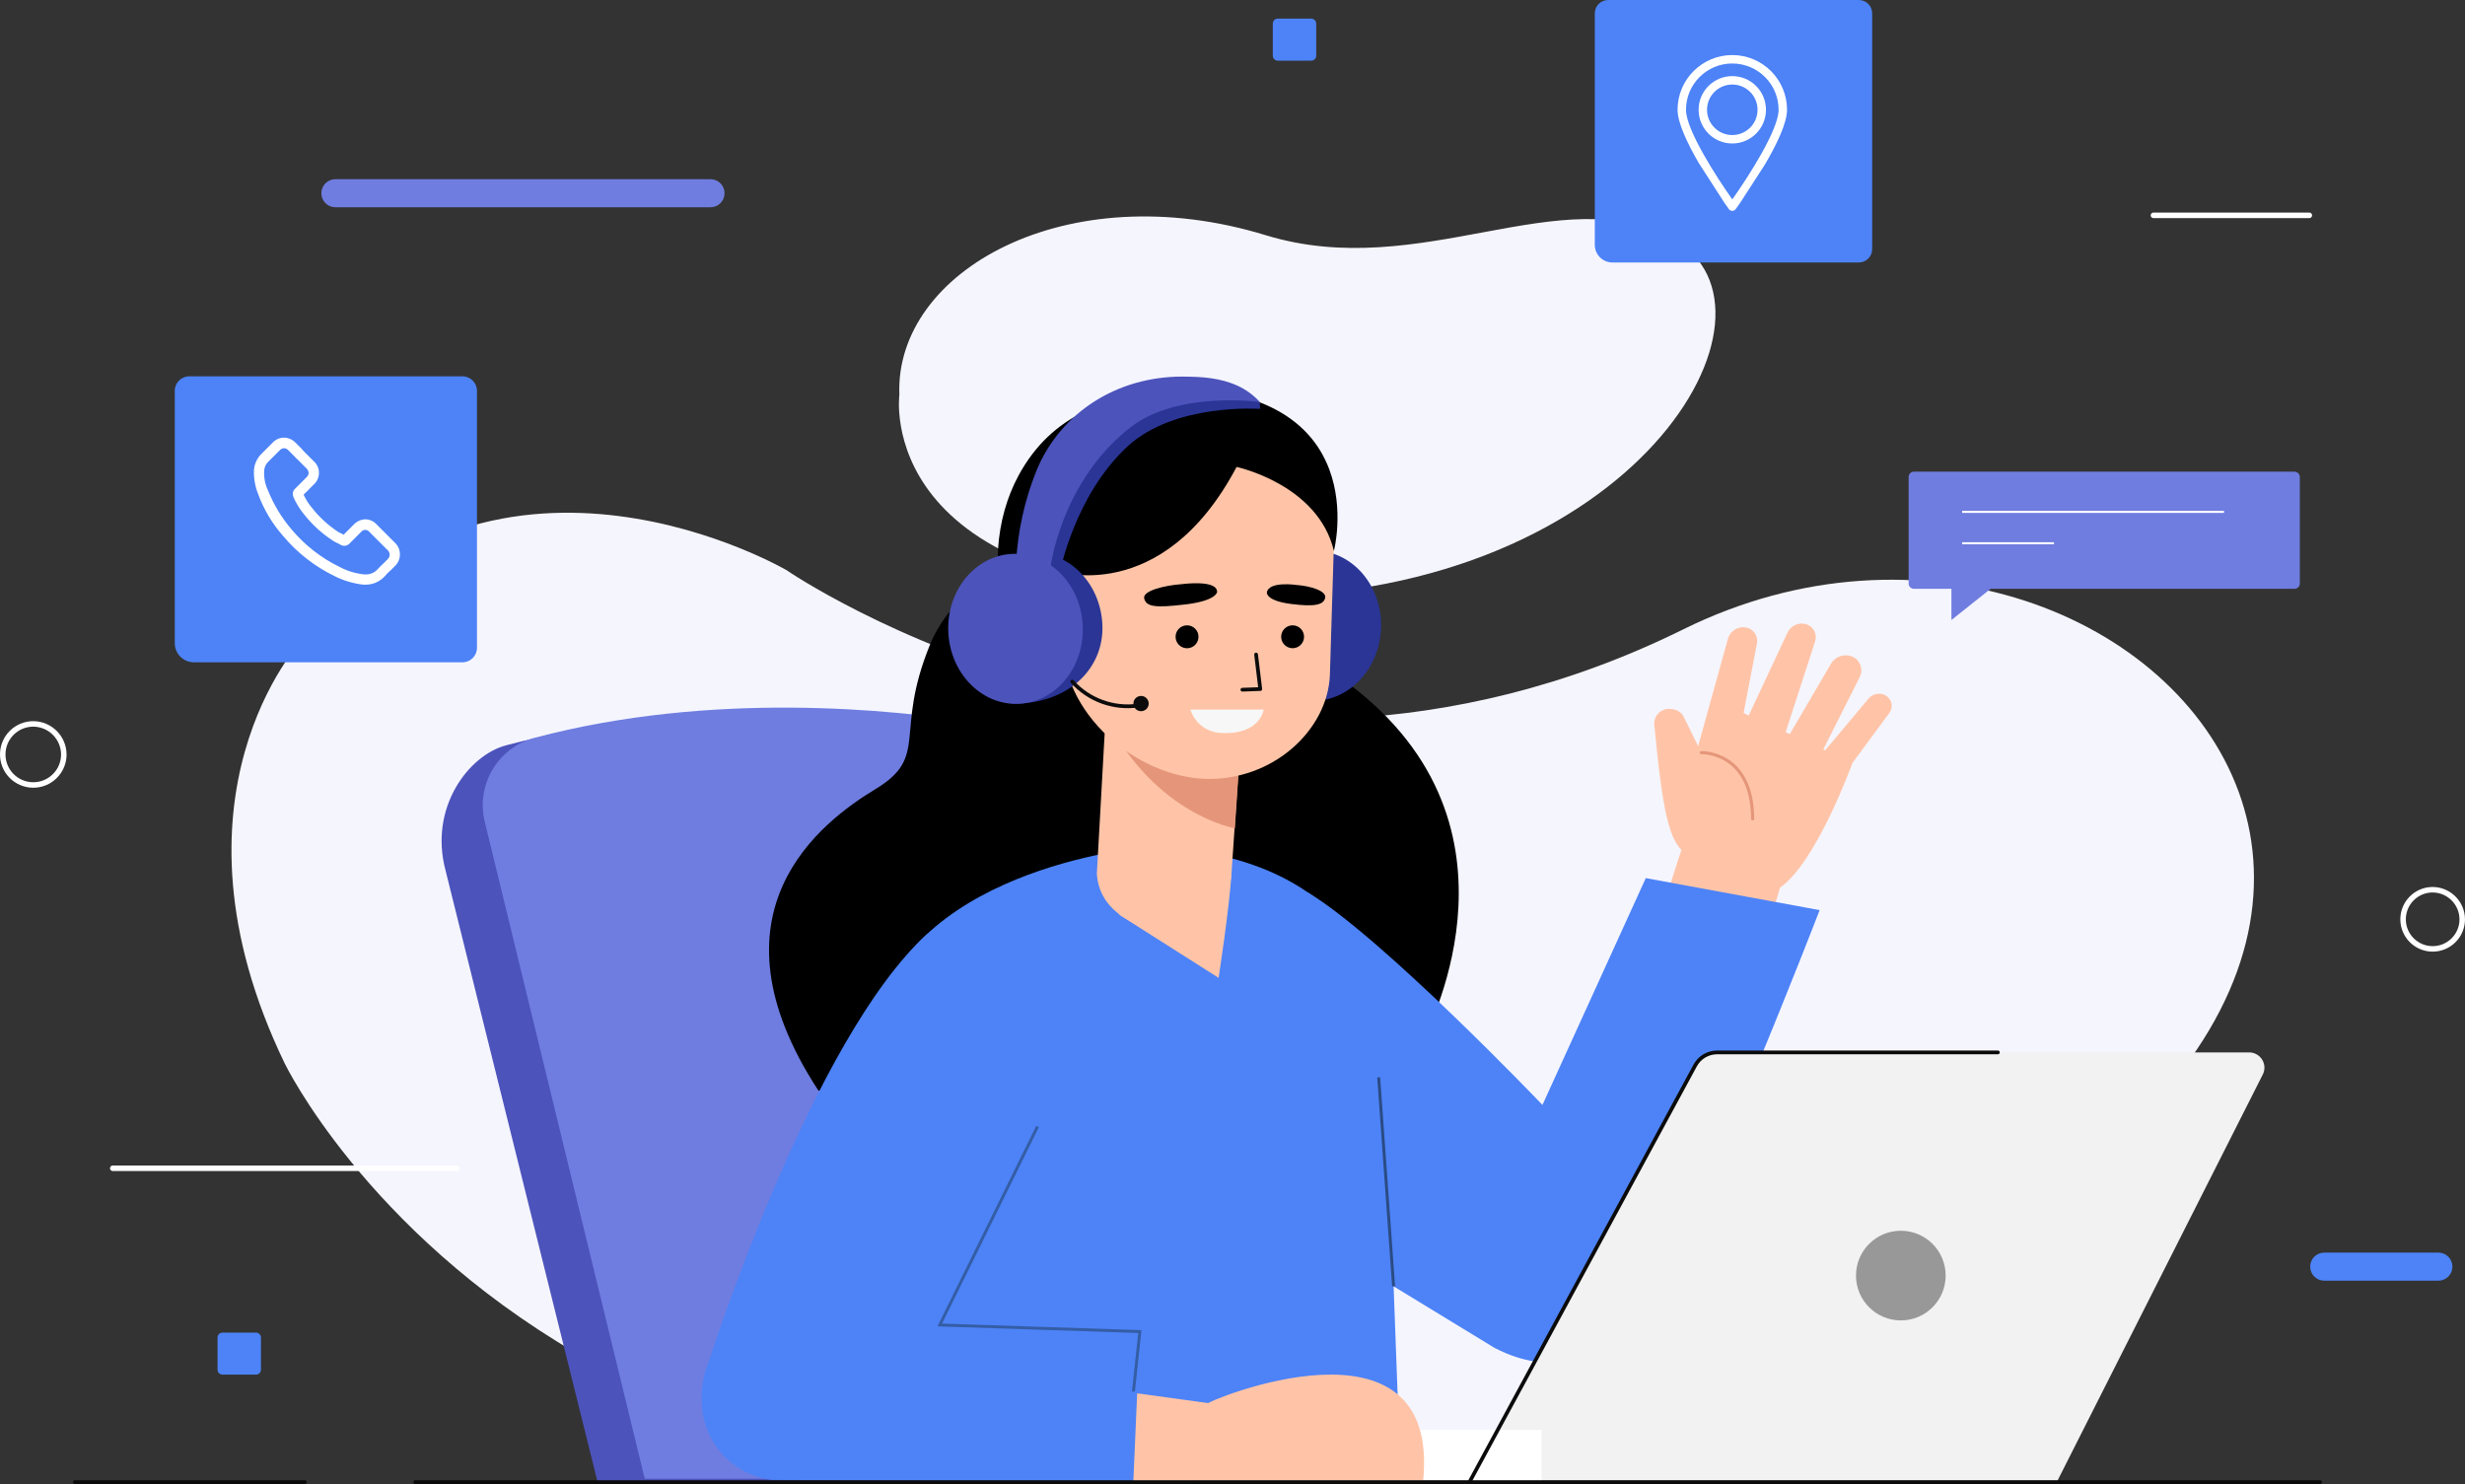 <?xml version="1.0" encoding="utf-8"?>
<!-- Generator: Adobe Illustrator 16.0.3, SVG Export Plug-In . SVG Version: 6.00 Build 0)  -->
<!DOCTYPE svg PUBLIC "-//W3C//DTD SVG 1.1//EN" "http://www.w3.org/Graphics/SVG/1.1/DTD/svg11.dtd">
<svg version="1.1" id="Capa_1" xmlns="http://www.w3.org/2000/svg" xmlns:xlink="http://www.w3.org/1999/xlink" x="0px" y="0px"
	 width="838.547px" height="504.799px" viewBox="0 0 838.547 504.799" enable-background="new 0 0 838.547 504.799"
	 xml:space="preserve">
<rect x="0" y="0" width="838.547" height="504.799" fill="#333333" stroke="none"/>
<path fill="#F5F5FE" d="M96.849,361.735c0,0,109.089,226.227,465.674,109.396s170.523-336.348,10.101-257.05
	C412.199,293.379,267.6,193.974,267.6,193.974s-97.584-57.189-165.079,24.017C102.521,217.992,53.028,270.919,96.849,361.735
	L96.849,361.735z"/>
<path fill="#F5F5FE" d="M305.949,134.27c0,0-9.548,69.195,120.489,68.646S612.405,105.43,569.15,81.358
	c-37.889-21.083-85.646,14.841-138.556-1.344C362.646,59.226,304.318,92.341,305.949,134.27z"/>
<path fill="#6F7DE0" d="M241.705,70.505H114.089c-2.638,0-4.775-2.138-4.775-4.775c0.001-2.637,2.139-4.773,4.775-4.773h127.616
	c2.637,0,4.774,2.136,4.774,4.773C246.48,68.367,244.342,70.505,241.705,70.505z"/>
<path fill="#4D83F7" d="M829.493,435.643h-38.835c-2.637,0.001-4.774-2.136-4.774-4.772l0,0c0-2.638,2.138-4.775,4.774-4.775l0,0
	h38.835c2.638,0,4.775,2.137,4.776,4.774v0.001C834.269,433.507,832.131,435.644,829.493,435.643
	C829.494,435.643,829.494,435.643,829.493,435.643z"/>
<path fill="#4D83F7" d="M434.683,6.332h11.369c0.939,0,1.701,0.762,1.701,1.701v10.905c0,0.939-0.762,1.701-1.701,1.701h-11.369
	c-0.939,0-1.701-0.762-1.701-1.701V8.033C432.982,7.094,433.743,6.332,434.683,6.332z"/>
<path fill="#4D83F7" d="M75.708,453.298h11.369c0.939,0,1.7,0.762,1.7,1.701v10.905c0,0.939-0.761,1.701-1.7,1.701H75.708
	c-0.939,0-1.701-0.762-1.701-1.701v-10.905C74.007,454.06,74.769,453.298,75.708,453.298z"/>
<g>
	<path fill="none" stroke="#FFFFFF" stroke-width="1.87" stroke-linecap="round" stroke-linejoin="round" d="M837.612,312.851
		c-0.075,5.557-4.642,10.002-10.199,9.926c-5.558-0.074-10.002-4.641-9.927-10.198c0.074-5.505,4.559-9.929,10.064-9.929
		C833.144,302.69,837.648,307.256,837.612,312.851z"/>
	<path fill="none" stroke="#FFFFFF" stroke-width="1.87" stroke-linecap="round" stroke-linejoin="round" d="M21.711,256.782
		c-0.08,5.736-4.796,10.322-10.533,10.242s-10.323-4.795-10.243-10.532c0.079-5.681,4.707-10.244,10.388-10.244
		C17.1,246.288,21.751,251.004,21.711,256.782C21.711,256.782,21.711,256.782,21.711,256.782z"/>
	<path fill="none" stroke="#FFFFFF" stroke-width="1.87" stroke-linecap="round" stroke-linejoin="round" d="M732.557,73.25h53.035"
		/>
	<path fill="none" stroke="#FFFFFF" stroke-width="1.87" stroke-linecap="round" stroke-linejoin="round" d="M38.356,397.403H155.36
		"/>
</g>
<g transform="translate(649.285 160.451)">
	<path fill="#6F7DE0" d="M1.791,0h129.485c0.989,0,1.792,0.802,1.792,1.792V38.05c0,0.99-0.803,1.792-1.792,1.792H1.791
		c-0.989,0-1.792-0.802-1.792-1.792V1.792C-0.001,0.802,0.802,0,1.791,0z"/>
	<path fill="none" stroke="#FFFFFF" stroke-width="0.702" stroke-miterlimit="10" d="M18.2,13.667h89.083"/>
	<path fill="none" stroke="#FFFFFF" stroke-width="0.702" stroke-miterlimit="10" d="M18.2,24.352h31.247"/>
	<path fill="#6F7DE0" d="M14.554,35.502V50.45l18.8-14.948H14.554z"/>
</g>
<path fill="#4D83F7" d="M64.398,128.009h92.913c2.732,0,4.947,2.215,4.947,4.947v87.392c0,2.732-2.215,4.947-4.947,4.947H65.976
	c-3.604,0-6.524-2.921-6.524-6.525l0,0v-85.814C59.451,130.224,61.666,128.009,64.398,128.009z"/>
<path fill="#FFFFFF" d="M134.331,184.606l-6.101-6.1c-0.986-1.145-2.411-1.818-3.922-1.854c-1.486,0.042-2.896,0.669-3.924,1.744
	l-3.486,3.488l-0.653-0.328c-0.374-0.16-0.738-0.341-1.091-0.544c-3.446-2.248-6.502-5.045-9.044-8.282
	c-1.14-1.355-2.093-2.858-2.832-4.468c0.87-0.762,1.635-1.634,2.4-2.4c0.328-0.328,0.654-0.654,0.98-0.982
	c2.226-1.908,2.483-5.26,0.575-7.486c-0.177-0.207-0.369-0.399-0.575-0.576l-3.051-3.052c-0.354-0.338-0.681-0.703-0.979-1.09
	l-2.072-2.07c-1.026-1.074-2.437-1.7-3.922-1.742c-1.492,0.014-2.911,0.644-3.922,1.742l-3.814,3.814
	c-1.427,1.438-2.313,3.324-2.506,5.34c-0.124,2.83,0.359,5.653,1.416,8.28c1.914,5.249,4.798,10.092,8.5,14.276
	c4.788,5.717,10.729,10.358,17.435,13.62c3.067,1.555,6.388,2.551,9.806,2.942h0.764c2.485,0.038,4.867-0.994,6.538-2.834
	l0.108-0.108c0.598-0.708,1.254-1.364,1.962-1.962l1.416-1.416c2.194-2.073,2.292-5.533,0.219-7.727
	C134.484,184.754,134.408,184.679,134.331,184.606L134.331,184.606z M131.825,190.272l-1.309,1.308
	c-0.762,0.652-1.416,1.416-2.18,2.178c-1.013,1.082-2.441,1.677-3.922,1.636h-0.544c-2.978-0.31-5.864-1.199-8.5-2.616
	c-6.246-3.064-11.777-7.408-16.236-12.748c-3.354-3.932-6.041-8.386-7.954-13.187c-1.013-2.101-1.463-4.429-1.308-6.756
	c0.071-1.213,0.62-2.349,1.525-3.16l3.7-3.7c0.391-0.442,0.938-0.716,1.526-0.764c0.594,0.025,1.149,0.303,1.525,0.764l1.962,1.962
	c0.335,0.39,0.699,0.753,1.089,1.088l3.052,3.052c0.421,0.406,0.689,0.945,0.762,1.526c-0.048,0.587-0.321,1.133-0.762,1.524
	c-0.328,0.328-0.654,0.654-0.98,0.982c-0.981,0.98-1.854,1.852-2.726,2.724l-0.104,0.109c-0.784,0.671-1.048,1.77-0.653,2.724v0.11
	c0.924,2.117,2.136,4.097,3.6,5.884c2.778,3.546,6.13,6.603,9.916,9.044c0.448,0.295,0.923,0.55,1.416,0.762
	c0.374,0.16,0.738,0.342,1.09,0.546l0.108,0.108c1.021,0.547,2.283,0.322,3.052-0.544l3.814-3.814
	c0.572-0.813,1.695-1.007,2.508-0.434c0.168,0.119,0.315,0.265,0.434,0.434l6.101,6.1c0.871,0.735,0.98,2.039,0.245,2.91
	C131.997,190.114,131.914,190.197,131.825,190.272L131.825,190.272z"/>
<path fill="#4D83F7" d="M547.063,0h85.277c2.507,0,4.54,2.033,4.54,4.54l0,0v80.21c0,2.507-2.033,4.54-4.54,4.54l0,0h-83.828
	c-3.308,0-5.989-2.682-5.989-5.989c0,0,0,0,0-0.001V4.54C542.523,2.033,544.555,0,547.063,0z"/>
<path fill="#FFFFFF" d="M600.75,37.348c0-6.328-5.13-11.457-11.457-11.457c-6.328,0-11.457,5.129-11.457,11.457
	s5.129,11.457,11.457,11.457l0,0C595.62,48.805,600.75,43.676,600.75,37.348z M580.699,37.348c-0.001-4.746,3.846-8.594,8.592-8.595
	c4.745-0.001,8.594,3.845,8.595,8.591c0.001,4.746-3.846,8.594-8.591,8.595c-0.001,0-0.002,0-0.002,0
	C584.548,45.939,580.7,42.093,580.699,37.348z"/>
<path fill="#FFFFFF" d="M588.14,71.133c0.463,0.638,1.356,0.78,1.994,0.316c0.122-0.088,0.229-0.195,0.316-0.316
	c0.116-0.159,0.662-0.906,1.49-2.083l8.454-13.076c3.928-6.7,7.52-14.069,7.52-18.626c0-10.283-8.335-18.619-18.618-18.619
	c-10.282,0-18.618,8.336-18.618,18.619c0,4.426,3.389,11.506,7.181,18.046l8.8,13.662C587.479,70.231,588.023,70.974,588.14,71.133z
	 M589.296,21.595c8.699,0,15.752,7.052,15.753,15.751c0,0.001,0,0.002,0,0.003c0,6.851-10.472,23.039-15.753,30.487
	c-5.281-7.448-15.753-23.636-15.753-30.487c0-8.699,7.051-15.752,15.75-15.754H589.296z"/>
<path fill="#4C53BB" d="M393.765,504.159c-0.769-2.3-39.7-182.672-51.5-237.319c-2.042-9.534-9.733-16.833-19.362-18.372
	c-28.381-4.54-90.188-11.021-150.849,5.09c-12.431,3.301-26.245,20.965-20.476,42.575l51.712,208.026H393.765z"/>
<path fill="#6F7DE0" d="M403.804,503.018c-0.769-2.3-40.043-184.083-51.843-238.73c-2.042-9.534-9.734-16.833-19.362-18.372
	c-28.381-4.54-90.187-11.019-150.849,5.09c-12.433,3.357-19.912,16.025-16.845,28.533l54.429,223.479H403.804z"/>
<path d="M368.381,185.818c0,0-39.747,3.34-52.072,33.619s0,37.8-18.485,48.983c-18.486,11.183-59.101,41.918-19.387,102.61
	L485.7,351.017c-0.789-0.865,38.717-72.594-30.317-120.889L368.381,185.818z"/>
<g>
	<path fill="#FFC4A7" d="M575.007,279.757l-12.848,39.715l35.553,8.748l11.477-38.486L575.007,279.757z"/>
	<path fill="#FFC4A7" d="M573.041,290.008c0,0,25.349,16.867,32.467,11.954c12.44-8.587,24.673-42.441,24.673-42.441
		s-48.078-22.245-47.667-21.482C582.925,238.8,573.041,290.008,573.041,290.008z"/>
	<path fill="#FFC4A7" d="M573.041,290.008c-5.222-3.866-7.461-14.01-10.25-43.114c-0.425-2.725,1.439-5.278,4.164-5.703
		c0.011-0.002,0.021-0.003,0.031-0.005c1.863-0.218,4.752,0.22,5.936,2.953l10.854,22.1L573.041,290.008z"/>
	<path fill="#FFC4A7" d="M576.213,259.035l11.6-41.736c0.767-2.813,3.646-4.493,6.472-3.776c2.386,0.593,3.884,2.958,3.4,5.368
		l-6.011,31.268L576.213,259.035z"/>
	<path fill="#FFC4A7" d="M594.281,244.646l13.769-29.4c1.17-2.587,4.166-3.8,6.807-2.756c2.215,0.908,3.358,3.368,2.625,5.647
		l-11.129,34.317L594.281,244.646z"/>
	<path fill="#FFC4A7" d="M606.056,254.471l16.8-28.652c1.541-2.658,4.879-3.664,7.632-2.3c2.483,1.303,3.441,4.372,2.139,6.855
		c-0.005,0.008-0.009,0.017-0.014,0.025l-13.709,27.203L606.056,254.471z"/>
	<path fill="#FFC4A7" d="M630.181,259.521l12.807-17.368c1.119-1.984,0.417-4.5-1.567-5.619c-0.013-0.008-0.026-0.015-0.039-0.022
		c-2-1.038-4.455-0.513-5.856,1.251l-16.623,19.84L630.181,259.521z"/>
</g>
<path fill="none" stroke="#E5967A" stroke-width="1.064" stroke-linecap="round" stroke-linejoin="round" d="M578.757,256.022
	c0,0,17.37-0.551,17.466,22.552"/>
<path fill="#4D83F7" d="M444.688,303.437c25.267,15.06,80.025,72.42,80.025,72.42l35.153-77.156l59.144,10.888
	c0,0-39.15,101.614-58.654,133.688c-10.157,16.706-29.507,26.979-52.006,15.184l-63.04-38.441L444.688,303.437z"/>
<path fill="#4D83F7" d="M391.236,288.033c0,0-79.6,5.942-93.717,58.679s-11.884,156.725-11.884,156.725h190.894l-5.942-159.699
	C470.586,343.737,466.38,291.005,391.236,288.033L391.236,288.033z"/>
<path fill="none" stroke="#2A4B84" stroke-miterlimit="10" d="M474.077,437.559l-5.076-71.101"/>
<path fill="#F2F2F2" d="M500.115,503.74l76.99-142.112c1.213-2.239,3.554-3.635,6.1-3.636h181.943c2.856,0,5.172,2.315,5.172,5.172
	c0,0.811-0.19,1.609-0.556,2.333L699.881,503.74H500.115z"/>
<path fill="#FFFFFF" d="M380.426,486.405h143.993v17.335H380.426V486.405z"/>
<path fill="#989898" d="M661.877,433.907c0,8.423-6.827,15.251-15.25,15.252c-8.424,0-15.252-6.827-15.252-15.25
	c-0.001-8.423,6.826-15.252,15.25-15.252c0,0,0.001,0,0.002,0C655.049,418.657,661.876,425.485,661.877,433.907z"/>
<path fill="none" stroke="#0C0B0C" stroke-width="1.277" stroke-linecap="round" stroke-linejoin="round" d="M500.115,503.74
	l76.561-141.318c1.478-2.729,4.333-4.431,7.438-4.43h95.533"/>
<path fill="#4040EB" d="M417.432,211.827c-0.493,14.1,10.688,25.936,28.571,26.561c12.646,0.442,16.737-10.858,17.23-24.958
	c0.493-14.1-9.359-25.892-22.006-26.334C428.58,186.654,417.928,197.726,417.432,211.827L417.432,211.827z"/>
<path fill="#2A3596" d="M423.995,212.056c-0.492,14.1,9.359,25.89,22.009,26.332c12.648,0.442,23.3-10.629,23.794-24.73
	c0.494-14.101-9.359-25.89-22.009-26.332C435.141,186.884,424.49,197.955,423.995,212.056L423.995,212.056z"/>
<path d="M400.26,145.327c2.276-3.988-0.65-11.451-0.65-11.451c-22.476,0-41.87,7.2-53.043,27.731
	c-16.433,30.205-4.5,76.911,34.174,91.122c37.11,13.637,17.346-103.595,17.346-103.595L400.26,145.327z"/>
<path fill="#FFC4A7" d="M421.451,260.181l-2.484,36.395c-0.846,13.722-9.755,20.537-23.26,19.6
	c-11.528-0.8-21.943-7.5-22.576-19.033l3.268-58.621L421.451,260.181z"/>
<path fill="#E5967A" d="M420.093,281.749c0,0-26.707-4.395-43.758-37.3l45.476,11.421L420.093,281.749z"/>
<path fill="#FFC4A7" d="M409.791,264.922c23.073,0.874,41.928-16.535,42.617-35.38l1.361-44.477
	c0.86-23.627-17.177-43.676-40.763-45.311c-17.741-1.234-49.944,25.111-51.007,40.373l-0.7,35.783
	C360.751,243.585,387.194,264.065,409.791,264.922L409.791,264.922z"/>
<path fill="#F7DE9E" d="M399.507,133.929c0.113-0.015,0.212-0.036,0.325-0.051L399.507,133.929z"/>
<path fill="#FFC4A7" d="M339.74,210.817c-0.693,9.901,6.771,18.489,16.672,19.183c9.9,0.693,18.489-6.771,19.183-16.672
	c0.693-9.9-6.771-18.489-16.672-19.183c-0.003,0-0.006,0-0.009,0c-9.897-0.692-18.481,6.771-19.173,16.669
	C339.74,210.815,339.74,210.816,339.74,210.817z"/>
<path fill="none" stroke="#20181F" stroke-width="1.277" stroke-linecap="round" stroke-linejoin="round" d="M363.562,217.827
	c0,0,0.9-12.989-11.666-11.81"/>
<path fill="none" stroke="#0C0B0C" stroke-width="1.277" stroke-linecap="round" stroke-linejoin="round" d="M427.297,222.646
	l1.423,11.742l-6.083,0.224"/>
<path d="M402.1,198.699c0,0,12.115-1.64,11.927,2.709c0,0-0.22,2.948-10.778,4.2c-10.558,1.252-13.242,0.737-14.005-1.973
	C388.482,200.925,396.443,199.082,402.1,198.699z"/>
<path d="M441.094,198.991c0,0-9.601-1.439-10.137,2.608c0,0-0.287,2.743,8.108,3.831c8.396,1.088,11.06,0.256,11.713-1.935
	C451.522,201.006,445.638,199.306,441.094,198.991L441.094,198.991z"/>
<path d="M399.909,216.478c-0.074,2.153,1.61,3.958,3.763,4.033c2.153,0.075,3.958-1.61,4.033-3.763
	c0.074-2.152-1.61-3.958-3.763-4.033c-0.004,0-0.008,0-0.012,0C401.781,212.644,399.981,214.328,399.909,216.478L399.909,216.478z"
	/>
<path d="M435.829,216.478c-0.071,2.149,1.614,3.95,3.764,4.021c2.149,0.071,3.949-1.614,4.021-3.763s-1.613-3.95-3.763-4.021
	c-0.001,0-0.002,0-0.002,0c-2.148-0.071-3.948,1.613-4.02,3.761C435.829,216.477,435.829,216.477,435.829,216.478z"/>
<path fill="#F7F7F7" d="M404.95,241.369h24.934c0,0-1.156,8.6-14.224,7.96C410.744,249.271,406.423,246.06,404.95,241.369
	L404.95,241.369z"/>
<path d="M358.913,194.145c0,0,36.257,12.824,61.757-35.311c0,0,27.739,5.922,33.1,28.58c0,0,14.458-55.373-55.807-55.439
	l-40.293,24.383L358.913,194.145z"/>
<path fill="#FFC4A7" d="M380.638,311.091l33.905,21.538c0,0,3.681-23.629,4.424-35.975L380.638,311.091z"/>
<path fill="#2A3596" d="M428.555,136.738l0.083,2.362c0,0-29.041-2.148-45.161,12.833c-17.967,16.7-22.9,42.7-22.9,42.7
	l-6.257-0.591l7.865-41.22l14.672-10.644l21.813-8.221l14.572-1.915L428.555,136.738z"/>
<path fill="#2A3596" d="M375.021,212.754c0.493,14.1-10.689,25.936-28.571,26.563c-12.646,0.442-16.737-10.86-17.23-24.961
	s9.358-25.89,22.006-26.332C363.871,187.582,374.525,198.653,375.021,212.754z"/>
<ellipse transform="matrix(-0.035 -0.999 0.999 -0.035 143.994 566.595)" fill="#4C53BB" cx="345.544" cy="213.778" rx="25.537" ry="22.906"/>
<path fill="#4C53BB" d="M345.656,191.41c0.567-10.761,2.911-21.354,6.938-31.35c8.315-20.044,27.69-31.922,49.399-31.954
	c1.657-0.004,3.396,0.035,5.218,0.116c6.261,0.288,12.833,1.651,17.867,5.382c1.267,0.919,2.433,1.969,3.479,3.133
	c0,0-27.891-3.85-43.887,8.551c-18.027,13.973-26.016,35.681-27.778,50.768L345.656,191.41z"/>
<path fill="none" stroke="#0C0B0C" stroke-width="1.277" stroke-linecap="round" stroke-linejoin="round" d="M364.748,231.847
	c5.675,6.31,14.126,9.368,22.524,8.149"/>
<path fill="#0C0B0C" d="M390.765,239.329c0,1.436-1.164,2.6-2.601,2.6c-1.436,0-2.6-1.164-2.6-2.6c0-1.436,1.164-2.6,2.6-2.6
	C389.601,236.729,390.765,237.893,390.765,239.329L390.765,239.329z"/>
<path fill="#FFC4A7" d="M415.135,477.859l-36.876-5.076l1.028,30.942l28.532-0.013L415.135,477.859z"/>
<path fill="#FFC4A7" d="M410.83,477.442c-1.132-0.473,79.278-34.306,73.301,26.228h-80.71L410.83,477.442z"/>
<path fill="#4D83F7" d="M269.276,449.385l118.481,3.566l-2.228,51.208l-123.184-0.758c-14.905-2.001-25.367-15.706-23.367-30.611
	c0.294-2.185,0.851-4.326,1.66-6.376C245.194,454.879,256.966,447.879,269.276,449.385L269.276,449.385z"/>
<path fill="none" stroke="#345DA5" stroke-miterlimit="10" d="M385.57,473.347l2.188-20.399l-68.069-2.24l33.247-67.474"/>
<path fill="none" stroke="#E0225D" stroke-miterlimit="10" d="M285.808,450.275"/>
<path fill="none" stroke="#E0225D" stroke-miterlimit="10" d="M321.806,450.711"/>
<path fill="#4D83F7" d="M361.295,353.474c0,0-30.167,75.908-73.44,137.087c-4.851,6.856-18.344,10.266-26.735,9.9
	c-18.941-0.817-26.968-21.221-19.812-37.825c0,0,34.815-109.418,74.207-145.031C316.507,316.709,361.295,353.474,361.295,353.474
	L361.295,353.474z"/>
<path fill="none" stroke="#0C0B0C" stroke-width="1.277" stroke-linecap="round" stroke-linejoin="round" d="M789.274,504.16
	H141.261"/>
<path fill="none" stroke="#0C0B0C" stroke-width="1.277" stroke-linecap="round" stroke-linejoin="round" d="M103.704,504.16H25.48"
	/>
</svg>
